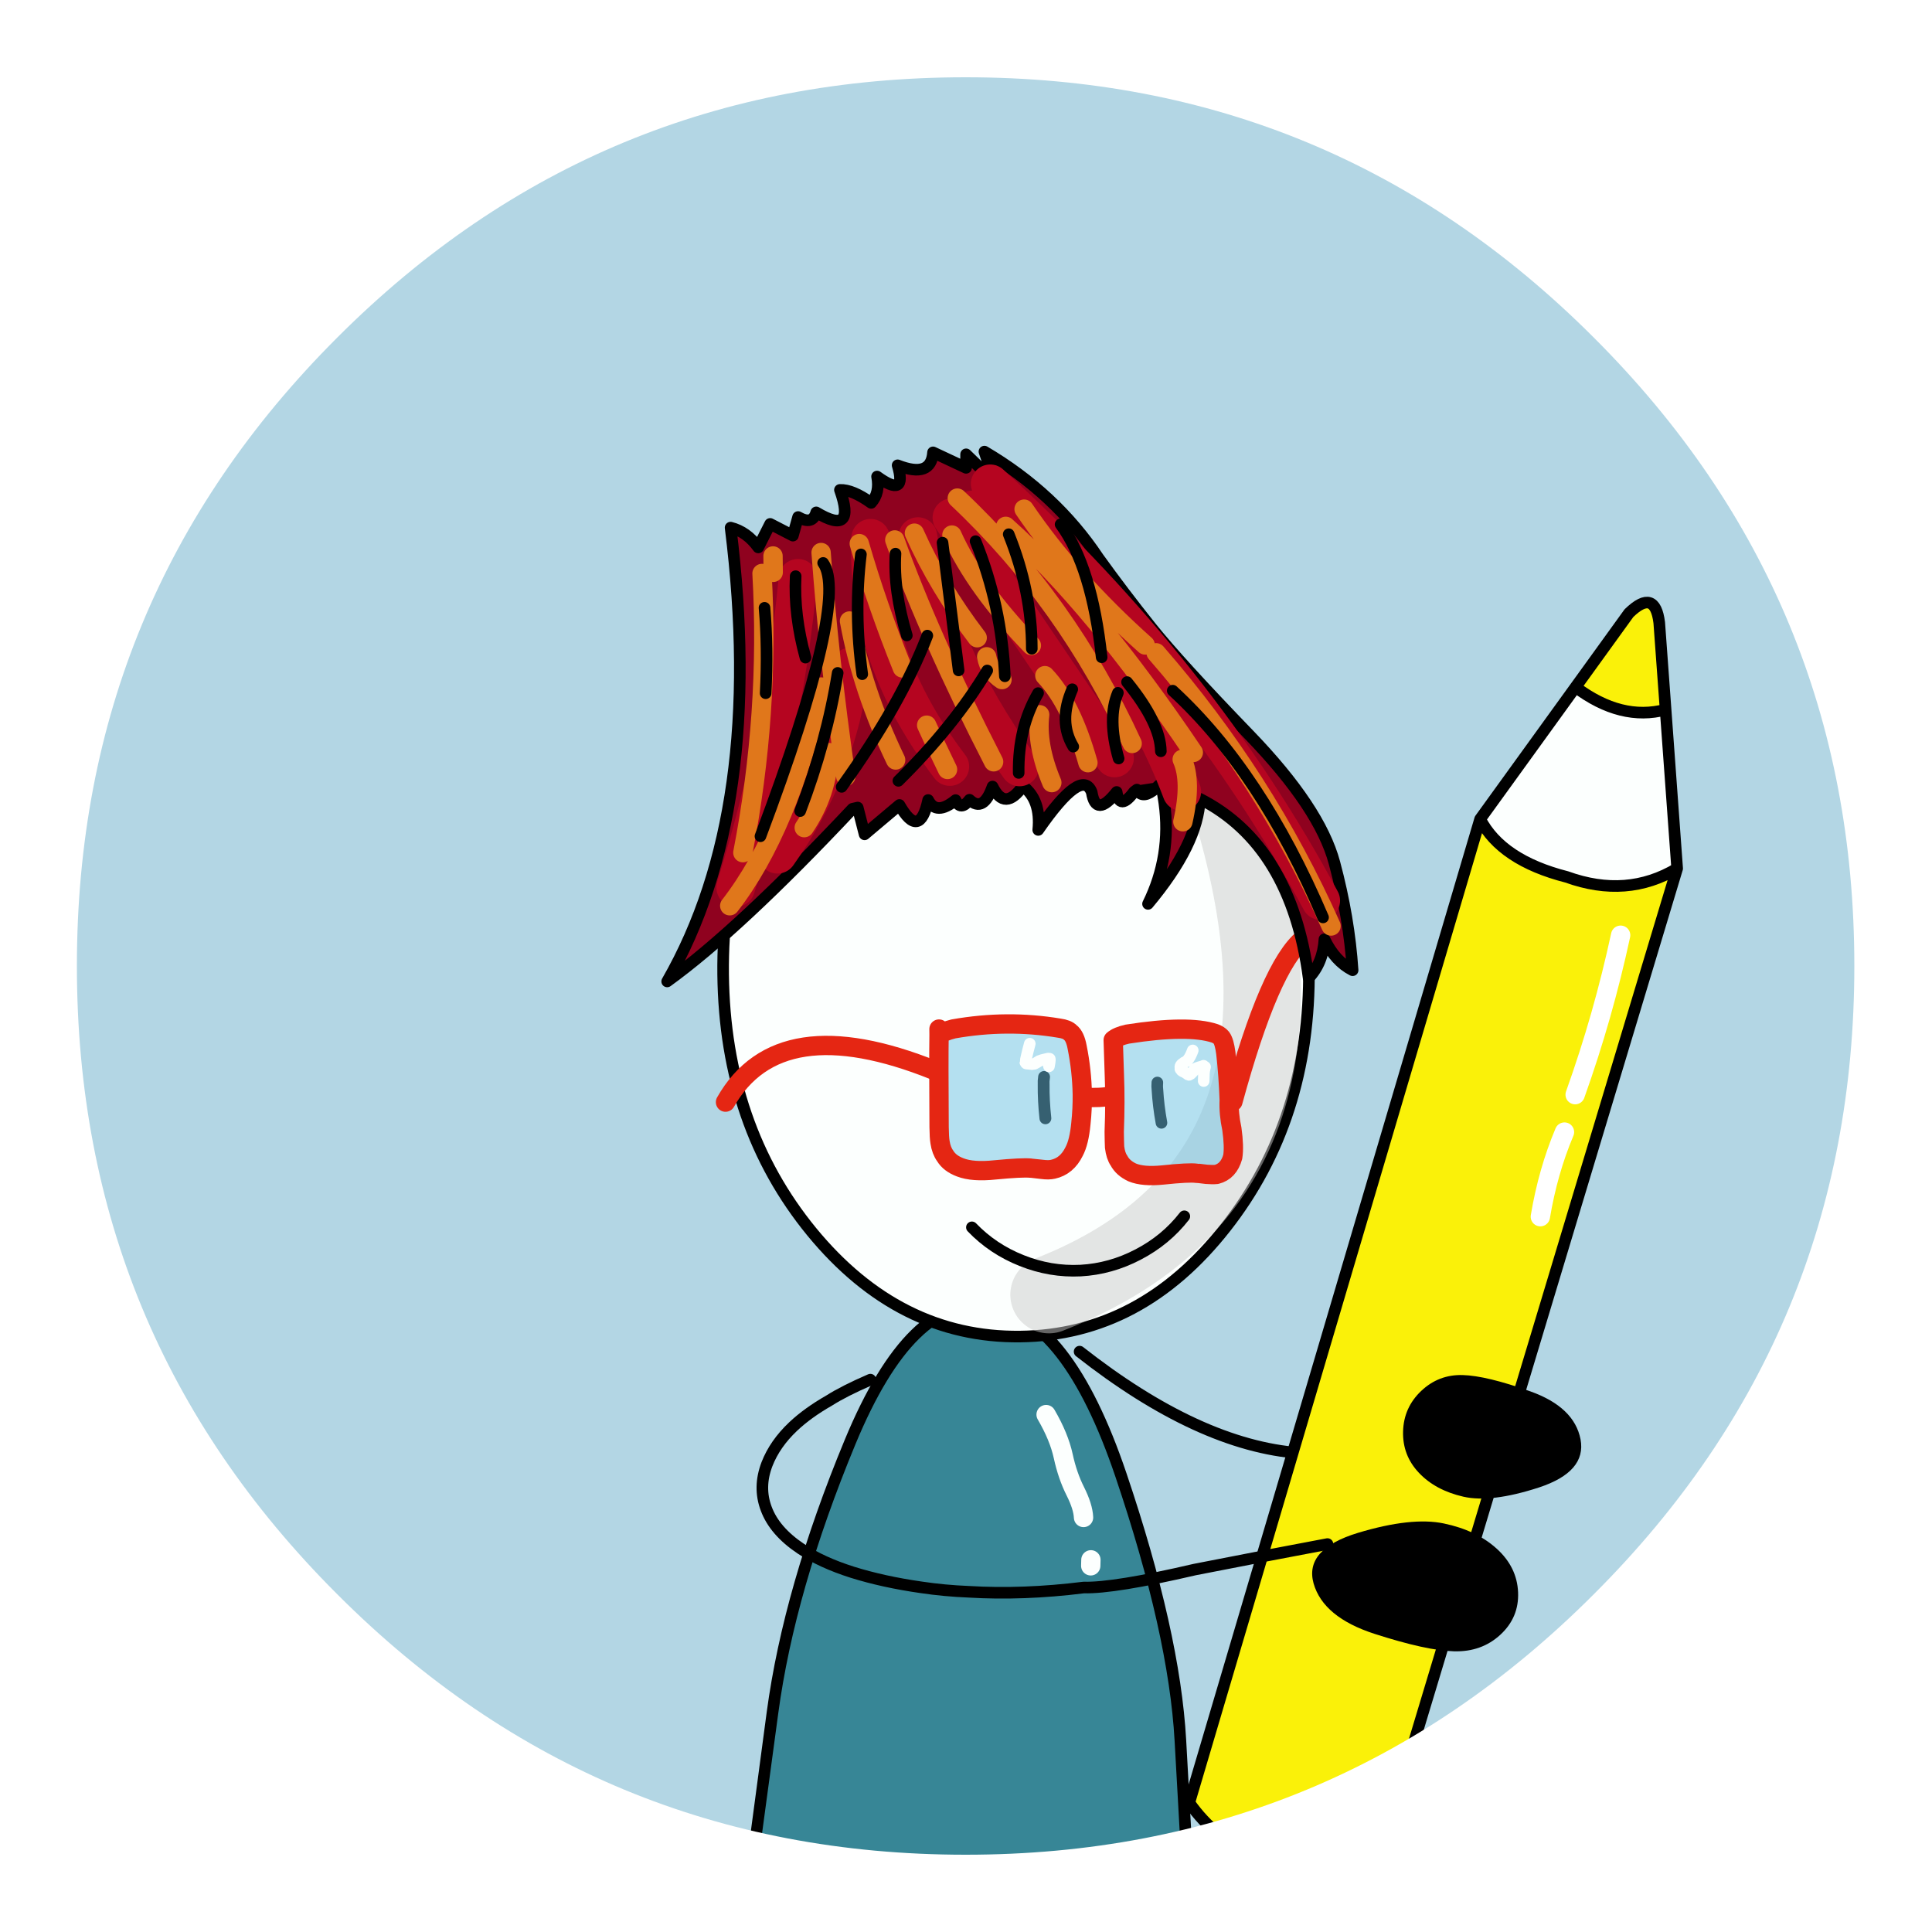 
<svg xmlns="http://www.w3.org/2000/svg" version="1.1" xmlns:xlink="http://www.w3.org/1999/xlink" preserveAspectRatio="none" x="0px" y="0px" width="500px" height="500px" viewBox="0 0 500 500">
<rect x="0" y="0" width="500" height="500" fill="#333333" stroke="none"/>
<defs>
<g id="background_0_Layer0_0_FILL">
<path fill="#B3D6E4" stroke="none" d="
M 173.2 -173.25
Q 101.5 -245 0 -245 -101.5 -245 -173.25 -173.25 -245 -101.5 -245 0 -245 101.5 -173.25 173.2 -101.5 245 0 245 101.5 245 173.2 173.2 245 101.5 245 0 245 -101.5 173.2 -173.25 Z"/>
</g>

<g id="lijf_0_Layer1_0_FILL">
<path fill="#378696" stroke="none" d="
M 36.15 -34.2
Q 21.257 -74.688 0.95 -77.05 -19.313 -79.422 -34.1 -40.9 -48.838 -2.368 -52.3 29.65 -55.704 61.706 -55.7 61.75 -55.7 67.25 -39.45 71.15 -23.1 75.05 0 75.05 23.1 75.05 39.4 71.15 55.7 67.25 55.7 61.75 55.701 61.702 53.4 34 51.095 6.293 36.15 -34.2 Z"/>
</g>

<g id="hoofd_39_Layer10_0_FILL">
<path fill="#FCFFFE" stroke="none" d="
M 44.5 -28.8
Q 66.75 -56.5 66.75 -95.65 66.75 -134.8 44.5 -162.5 22.3 -190.2 -9.05 -190.2 -40.4 -190.2 -62.65 -162.5 -84.85 -134.8 -84.85 -95.65 -84.85 -56.5 -62.65 -28.8 -40.4 -1.1 -9.05 -1.1 22.3 -1.1 44.5 -28.8 Z"/>
</g>

<g id="bril1_0_Layer1_0_FILL">
<path fill="#6DC2E4" fill-opacity="0.498" stroke="none" d="
M 18.55 -0.5
Q 18.5 -6.65 17.35 -12.7 16.85 -15.6 15.6 -16.55 14.8 -17.4 12.75 -17.7 -0.7 -20.1 -14.6 -17.8 -17.25 -17.15 -18.35 -16.3 -18.45 -12.45 -18.5 -7.1 -18.55 -0.8 -18.6 7.55 -18.6 10.25 -18.4 11.5 -18.1 13.65 -17.1 15.05 -15.95 17 -13.25 18.05 -10 19.35 -4.25 18.8 2.8 18.2 5 18.45 5.15 18.45 7.9 18.8 9.65 19.05 10.75 18.8 14.35 18.05 16.25 14.3 17.6 11.85 18.1 7.05 18.55 3.25 18.55 -0.5 Z"/>
</g>

<g id="bril2_0_Layer1_0_FILL">
<path fill="#6DC2E4" fill-opacity="0.498" stroke="none" d="
M 11.7 -0.4
Q 11.55 -6.7 10.95 -12.6 10.6 -15.5 9.85 -16.55 9.3 -17.25 8.15 -17.7 1.25 -20.05 -14.5 -17.75 -17.05 -17.2 -18.15 -16.25 -18.05 -12.25 -17.95 -7.05 -17.75 -0.6 -18.15 7.5 -18.15 10.1 -18.1 11.45 -17.85 13.7 -17 14.95 -16 16.9 -13.6 18.05 -10.8 19.25 -5.75 18.8 1.15 18.15 3 18.45 3.1 18.4 5.6 18.75 7.2 18.9 8.2 18.8 11.35 18.05 12.45 14.3 12.9 11.7 12.3 7.05 11.5 3.15 11.7 -0.4 Z"/>
</g>

<g id="haar_0_Layer3_0_FILL">
<path fill="#8F021F" stroke="none" d="
M 37.5 -22.7
Q 30.35 -31.85 24.1 -40.75 13.15 -57.6 -5.1 -68.6
L -2.5 -60.65 -9.85 -67.95 -9.9 -64.45 -18.4 -68.55
Q -18.95 -61.8 -27.6 -65.3 -25.15 -56.65 -32.95 -62.45 -32.2 -58.2 -34.55 -55.65 -39.4 -59.2 -42.6 -59.1 -38.45 -47 -48.8 -53.35 -49.8 -50 -53.5 -52.2
L -54.9 -47.4 -60.75 -50.5 -63.9 -44.45
Q -66.8 -48.55 -71 -49.65 -62.7 23.4 -88.7 67.6 -70.05 54.45 -40.25 23.45
L -38.9 23.15 -37.2 30.1 -28.1 22.6
Q -23 31.75 -20.65 21.4 -18.6 25.55 -13.55 21.5 -12.3 24.45 -9.95 21.45 -6.4 24.85 -3.95 18.1 -0.85 24.65 3.9 18.05 8.6 21.7 7.75 29.45 19.25 13.25 21.7 19.85 22.7 26.6 28.15 19.85 28.85 24.85 32.65 19.85
L 33.4 19.3
Q 33.5 19.5 33.65 19.7
L 38.25 19.05
Q 38.65 18.65 39.15 18.2
L 39.8 18.8
Q 40.2 20.8 40.45 22.8 42.2 36.55 35.95 48.9 49.1 33.55 49.65 21.85 73.15 34.15 77.3 68.55 81.05 64.7 81.5 58.55 84.2 64.3 88.7 66.65 87.95 53 84.3 38.8 80.65 24.55 62.65 5.5 44.65 -13.55 37.5 -22.7 Z"/>
</g>

<g id="potlood_0_Layer0_0_FILL">
<path fill="#FAF109" stroke="none" d="
M 59.85 -98.05
Q 47.05 -89.9 31.35 -95.1 14.35 -98.95 8.55 -109.45
L -59.8 146.95
Q -46.05 165.6 -12.15 166.65
L 59.85 -98.05
M 45.7 -80.4
Q 43.75 -70 41.1 -59.6 38.45 -49.25 35.05 -38.85 38.45 -49.25 41.1 -59.6 43.75 -70 45.7 -80.4
M 32.55 -29.1
Q 28.55 -18.85 26.9 -7.05 28.55 -18.85 32.55 -29.1
M 53.5 -161.5
Q 52.15 -170.45 45.6 -163.75
L 32.3 -144.25
Q 44.35 -135.7 55.75 -139.05
L 53.5 -161.5 Z"/>

<path fill="#FCFFFE" stroke="none" d="
M 32.3 -144.25
L 8.55 -109.45
Q 14.35 -98.95 31.35 -95.1 47.05 -89.9 59.85 -98.05
L 55.75 -139.05
Q 44.35 -135.7 32.3 -144.25 Z"/>
</g>

<g id="handje_0_Layer0_0_FILL">
<path fill="#000000" stroke="none" d="
M -41.05 -14
Q -45.45 -9.6 -45.45 -3.4 -45.45 2.8 -41.05 7.2 -36.65 11.6 -29.4 13.05 -22.2 14.5 -9.95 10.15 2.3 5.75 0.5 -2.6 -1.35 -10.9 -12.8 -14.65 -24.25 -18.4 -30.45 -18.4 -36.65 -18.4 -41.05 -14 Z"/>
</g>

<g id="afdek_0_Layer0_0_FILL">
<path fill="#FFFFFF" stroke="none" d="
M 250 -250
L -250 -250 -250 250 250 250 250 -250
M -169.8 -169.7
Q -99.55 -240 -0.1 -240 99.3 -240 169.55 -169.7 239.9 -99.45 239.9 0 239.9 99.45 169.55 169.65 99.3 240 -0.1 240 -99.55 240 -169.8 169.65 -240.1 99.45 -240.1 0 -240.1 -99.45 -169.8 -169.7 Z"/>
</g>

<path id="Symbool_9_0_Layer0_0_1_STROKES" stroke="#000000" stroke-width="3" stroke-linejoin="round" stroke-linecap="round" fill="none" d="
M -50.65 -13.2
Q -19.65 11.15 6.35 13.05 32.2 14.95 50.7 -0.9"/>

<path id="lijf_0_Layer1_0_1_STROKES" stroke="#000000" stroke-width="3" stroke-linejoin="round" stroke-linecap="round" fill="none" d="
M 55.7 61.75
Q 55.7 67.25 39.4 71.15 23.1 75.05 0 75.05 -23.1 75.05 -39.45 71.15 -55.7 67.25 -55.7 61.75 -55.704 61.706 -52.275 29.675 -48.838 -2.368 -34.075 -40.9 -19.313 -79.422 0.975 -77.05 21.257 -74.688 36.175 -34.2 51.095 6.293 53.4 34 55.701 61.702 55.7 61.75 Z"/>

<path id="lijf_0_Layer0_0_1_STROKES" stroke="#FCFFFE" stroke-width="5" stroke-linejoin="round" stroke-linecap="round" fill="none" d="
M 29 -10.5
L 29 -12.05
M 16.4 -49.3
Q 19.9 -43.647 21.125 -38.65 22.351 -33.659 24.475 -29.7 26.599 -25.738 26.8 -22.95"/>

<path id="hoofd_39_Layer10_0_1_STROKES" stroke="#000000" stroke-width="3" stroke-linejoin="round" stroke-linecap="round" fill="none" d="
M 66.75 -95.65
Q 66.75 -56.5 44.5 -28.8 22.3 -1.1 -9.05 -1.1 -40.4 -1.1 -62.65 -28.8 -84.85 -56.5 -84.85 -95.65 -84.85 -134.8 -62.65 -162.5 -40.4 -190.2 -9.05 -190.2 22.3 -190.2 44.5 -162.5 66.75 -134.8 66.75 -95.65 Z"/>

<path id="hoofd_39_Layer9_0_1_STROKES" stroke="#CCCCCC" stroke-opacity="0.498" stroke-width="20" stroke-linejoin="round" stroke-linecap="round" fill="none" d="
M -1.45 -11.85
Q 75.95 -41.15 46.45 -139.75"/>

<path id="ogen_39_Layer0_0_1_STROKES" stroke="#000000" stroke-width="3" stroke-linejoin="round" stroke-linecap="round" fill="none" d="
M -1.9 -1.25
Q -2 -0.1 -1.9 0.6 -1.7 4.8 -0.95 9.2"/>

<path id="bril1_0_Layer1_0_1_STROKES" stroke="#E52613" stroke-width="5" stroke-linejoin="round" stroke-linecap="round" fill="none" d="
M -18.35 -16.3
Q -17.25 -17.15 -14.6 -17.8 -0.7 -20.1 12.75 -17.7 14.8 -17.4 15.6 -16.55 16.85 -15.6 17.35 -12.7 18.5 -6.65 18.55 -0.5 18.55 3.25 18.1 7.05 17.6 11.85 16.25 14.3 14.35 18.05 10.75 18.8 9.65 19.05 7.9 18.8 5.15 18.45 5 18.45 2.8 18.2 -4.25 18.8 -10 19.35 -13.25 18.05 -15.95 17 -17.1 15.05 -18.1 13.65 -18.4 11.5 -18.6 10.25 -18.6 7.55 -18.55 -0.8 -18.5 -7.1 -18.45 -12.45 -18.35 -16.3 -18.35 -17.1 -18.35 -17.8"/>

<path id="bril1_0_Layer0_0_1_STROKES" stroke="#FCFFFE" stroke-width="3" stroke-linejoin="round" stroke-linecap="round" fill="none" d="
M 5.1 -13.75
Q 4.5 -11.6 4.25 -10.5 4 -9.65 4 -9.1 3.9 -9 3.9 -8.95 3.9 -8.85 4 -8.85 4 -8.6 4.35 -8.6 4.6 -8.6 5.25 -8.5 5.7 -8.4 6 -8.5 6.3 -8.5 6.75 -8.8
L 7.5 -9.25
Q 8.1 -9.5 9.35 -9.75
L 9.85 -9.85
Q 10.25 -9.85 10.25 -9.75
L 10.25 -9.35
Q 10.25 -9.1 10 -7.85"/>

<path id="bril2_0_Layer1_0_1_STROKES" stroke="#E52613" stroke-width="5" stroke-linejoin="round" stroke-linecap="round" fill="none" d="
M -18.15 -16.25
Q -17.05 -17.2 -14.5 -17.75 1.25 -20.05 8.15 -17.7 9.3 -17.25 9.85 -16.55 10.6 -15.5 10.95 -12.6 11.55 -6.7 11.7 -0.4 11.5 3.15 12.3 7.05 12.9 11.7 12.45 14.3 11.35 18.05 8.2 18.8 7.2 18.9 5.6 18.75 3.1 18.4 3 18.45 1.15 18.15 -5.75 18.8 -10.8 19.25 -13.6 18.05 -16 16.9 -17 14.95 -17.85 13.7 -18.1 11.45 -18.15 10.1 -18.15 7.5 -17.75 -0.6 -17.95 -7.05 -18.05 -12.25 -18.15 -16.25 Z"/>

<path id="bril2_0_Layer0_0_1_STROKES" stroke="#FCFFFE" stroke-width="3" stroke-linejoin="round" stroke-linecap="round" fill="none" d="
M 2.4 -13.35
Q 1.4 -10.65 0.2 -10.3 -1.2 -9.45 -0.75 -8.8
L -0.8 -8.65
Q -0.95 -8.5 -0.7 -8.5 -0.75 -8.2 -0.15 -7.9 0 -7.95 0.8 -7.35 1.45 -6.8 1.5 -7.2 1.75 -7.05 2.15 -7.65 2.45 -7.75 2.75 -8.45 3.2 -8.8 4.6 -9.15 4.8 -8.85 5.15 -9.35 5.25 -9.1 5.55 -9.05 5.3 -8.65 5.4 -8.4 5.2 -7.9 5.15 -5.4"/>

<path id="Symbool_229_0_Layer0_0_1_STROKES" stroke="#000000" stroke-width="3" stroke-linejoin="round" stroke-linecap="round" fill="none" d="
M -27.5 -4.65
Q -22.15 1.05 -14.7 4.1 -7.3 7.15 0.5 6.85 8.3 6.5 15.45 2.85 22.65 -0.8 27.5 -6.9"/>

<path id="Symbool_204_0_Layer0_0_1_STROKES" stroke="#E52613" stroke-width="5" stroke-linejoin="round" stroke-linecap="round" fill="none" d="
M -9.35 20.95
Q 0.6 -14.05 9.4 -21"/>

<path id="Symbool_179_0_Layer0_0_1_STROKES" stroke="#E52613" stroke-width="5" stroke-linejoin="round" stroke-linecap="round" fill="none" d="
M -3.25 0.2
L -1.55 0.2
Q 2 0.25 3.3 -0.25"/>

<path id="Symbool_154_0_Layer0_0_1_STROKES" stroke="#E52613" stroke-width="5" stroke-linejoin="round" stroke-linecap="round" fill="none" d="
M 27.1 -0.4
Q -13 -17.05 -27.1 7.2"/>

<path id="haar_0_Layer3_0_1_STROKES" stroke="#000000" stroke-width="3" stroke-linejoin="round" stroke-linecap="round" fill="none" d="
M 38.25 19.05
Q 38.65 18.65 39.15 18.2
L 39.8 18.8
Q 40.2 20.8 40.45 22.8 42.2 36.55 35.95 48.9 49.1 33.55 49.65 21.85 73.15 34.15 77.3 68.55 81.05 64.7 81.5 58.55 84.2 64.3 88.7 66.65 87.95 53 84.3 38.8 80.65 24.55 62.65 5.5 44.65 -13.55 37.5 -22.7 30.35 -31.85 24.1 -40.75 13.15 -57.6 -5.1 -68.6
L -2.5 -60.65 -9.85 -67.95 -9.9 -64.45 -18.4 -68.55
Q -18.95 -61.8 -27.6 -65.3 -25.15 -56.65 -32.95 -62.45 -32.2 -58.2 -34.55 -55.65 -39.4 -59.2 -42.6 -59.1 -38.45 -47 -48.8 -53.35 -49.8 -50 -53.5 -52.2
L -54.9 -47.4 -60.75 -50.5 -63.9 -44.45
Q -66.8 -48.55 -71 -49.65 -62.7 23.4 -88.7 67.6 -70.05 54.45 -40.25 23.45
L -38.9 23.15 -37.2 30.1 -28.1 22.6
Q -23 31.75 -20.65 21.4 -18.6 25.55 -13.55 21.5 -12.3 24.45 -9.95 21.45 -6.4 24.85 -3.95 18.1 -0.85 24.65 3.9 18.05 8.6 21.7 7.75 29.45 19.25 13.25 21.7 19.85 22.7 26.6 28.15 19.85 28.85 24.85 32.65 19.85
L 33.4 19.3
Q 33.5 19.5 33.65 19.7
L 38.25 19.05
Q 35.05 21.75 33.65 19.7"/>

<path id="haar_0_Layer2_0_1_STROKES" stroke="#B50520" stroke-width="10" stroke-linejoin="round" stroke-linecap="round" fill="none" d="
M -3.7 -60.25
Q 49.878 -10.27 80.65 48.55
M 45 19.95
Q 30.632 -19.775 -8.3 -53.55
M 27.7 11.05
L -13.7 -51.6
M -22.55 -46.8
Q -18.379 -17.48 3.1 13.1
M -14.95 12.8
Q -36.277 -15.893 -34.8 -46.5
M -53.7 -36.35
Q -57.84 3.575 -70.7 43.5
M -59.8 35
Q -44.202 13.696 -40.4 -13.25"/>

<path id="haar_0_Layer1_0_1_STROKES" stroke="#E0771B" stroke-width="5" stroke-linejoin="round" stroke-linecap="round" fill="none" d="
M 5 -53.6
Q 17.18 -35.251 35.95 -18.1
M 45.2 27.75
Q 47.696 17.379 45.2 11.6
M 38.75 -16.05
Q 66.557 16.582 83.25 55.15
M 48.1 9.85
Q 22.676 -28.716 0.2 -49.2
M 8.45 -0.35
Q 7.427 7.451 11.4 17.25
M 9.9 -10.45
Q 16.63 -3.238 20.8 12.2
M -60.1 -42.2
L -60.1 -37.95
M -37.75 -45.15
Q -33.314 -29.178 -26.95 -12.85
M -23.45 -47.7
Q -17.374 -33.668 -7.5 -20.45
M -5.1 -15.5
Q -4.436 -11.733 -1.2 -9.55
M -20.825 2.025
Q -18.298 7.76 -15.55 13.55
M -52.8 28.2
Q -46.72 19.443 -46.15 8.85
M -3.6 11.7
Q -19.668 -20.452 -28.55 -46
M -40.5 -25.15
Q -37.431 -7.185 -28.95 10.95
M -47.65 -42.95
Q -45.927 -15.305 -41.9 15.05
M -63 -37.7
Q -61.344 -1.6 -68.75 34.5
M -72.3 48.2
Q -56.803 28.642 -48 -8.15
M -12.25 -56.65
Q 15.78 -29.703 32.3 7.35
M -13.75 -47.1
Q -7.787 -33.435 6.5 -18.3"/>

<path id="haar_0_Layer0_0_1_STROKES" stroke="#000000" stroke-width="3" stroke-linejoin="round" stroke-linecap="round" fill="none" d="
M 0.95 -47.15
Q 6.751 -32.3 6.6 -17.45
M 14.4 -49.55
Q 22.356 -38.546 24.65 -15.05
M 8.1 -5.95
Q 2.796 2.964 2.85 14.65
M 16.95 -6.85
Q 13.212 1.449 17.05 8
M 28.75 -5.8
Q 25.906 0.804 28.75 11.2
M 31.15 -8.55
Q 39.662 2.145 39.7 9.45
M 42.95 -6.2
Q 65.587 15.107 81.2 52.9
M -62.45 -28.8
Q -61.67 -18.505 -62.4 -6.7
M -54.3 -36.9
Q -54.91 -26.839 -52 -15.8
M -7.65 -45.45
Q -1.113 -28.789 -0.45 -10.4
M -16.2 -45.15
L -12.4 -12.05
M -37.35 -42.35
Q -39.365 -27.216 -37.35 -11.35
M -28.4 -42.45
Q -29.079 -32.913 -25.7 -21.25
M -20.4 -21.15
Q -27.464 -3.358 -43 17.75
M -5 -11.95
Q -13.755 2.29 -28.3 16.35
M -47.15 -40.25
Q -40.481 -30.669 -64.15 30.3
M -43.7 -11.75
Q -46.738 5.984 -53.8 23.9"/>

<path id="potlood_0_Layer0_0_1_STROKES" stroke="#000000" stroke-width="3" stroke-linejoin="round" stroke-linecap="round" fill="none" d="
M 55.75 -139.05
L 53.5 -161.5
Q 52.15 -170.45 45.6 -163.75
L 32.3 -144.25
Q 44.35 -135.7 55.75 -139.05
L 59.85 -98.05 -12.15 166.65
Q -46.05 165.6 -59.8 146.95
L 8.55 -109.45 32.3 -144.25
M 8.55 -109.45
Q 14.35 -98.95 31.35 -95.1 47.05 -89.9 59.85 -98.05"/>

<path id="potlood_0_Layer0_0_2_STROKES" stroke="#FFFFFF" stroke-width="5" stroke-linejoin="round" stroke-linecap="round" fill="none" d="
M 45.7 -80.4
Q 43.75 -70 41.1 -59.6 38.45 -49.25 35.05 -38.85
M 32.55 -29.1
Q 28.55 -18.85 26.9 -7.05"/>

<path id="Symbool_25_0_Layer0_0_1_STROKES" stroke="#000000" stroke-width="3" stroke-linejoin="round" stroke-linecap="round" fill="none" d="
M -45.15 -27.55
Q -51.95 -24.6 -55.8 -22.15 -61.4 -18.95 -65.15 -15.4 -69.85 -10.95 -71.9 -5.7 -74.2 0.3 -72.1 5.85 -69.95 11.65 -63.15 16.2 -57.7 19.8 -49.8 22.3 -41.8 24.8 -32 26.2 -25.95 27.1 -19.7 27.35 -5.6 28.2 10.05 26.25 17.95 26.45 38.8 21.6 56.1 18.2 73.15 15"/>

<path id="afdek_0_Layer0_0_1_STROKES" stroke="#FFFFFF" stroke-width="20" stroke-linejoin="round" stroke-linecap="round" fill="none" d="
M 239.9 0
Q 239.9 99.45 169.55 169.65 99.3 240 -0.1 240 -99.55 240 -169.8 169.65 -240.1 99.45 -240.1 0 -240.1 -99.45 -169.8 -169.7 -99.55 -240 -0.1 -240 99.3 -240 169.55 -169.7 239.9 -99.45 239.9 0 Z"/>
</defs>

<g transform="matrix( 1, 0, 0, 1, 250,250) ">
<g transform="matrix( 1, 0, 0, 1, 0,0) ">
<use xlink:href="#background_0_Layer0_0_FILL"/>
</g>
</g>

<g transform="matrix( 1, 0, 0, 1, 330.05,363) ">
<g transform="matrix( 1, 0, 0, 1, 0,0) ">
<use xlink:href="#Symbool_9_0_Layer0_0_1_STROKES"/>
</g>
</g>

<g transform="matrix( 1, 0.027, -0.027, 1, 253,414.95) ">
<g transform="matrix( 1, 0, 0, 1, 0,0) ">
<use xlink:href="#lijf_0_Layer1_0_FILL"/>

<use xlink:href="#lijf_0_Layer1_0_1_STROKES"/>
</g>

<g transform="matrix( 1, 0, 0, 1, 0,0) ">
<use xlink:href="#lijf_0_Layer0_0_1_STROKES"/>
</g>
</g>

<g transform="matrix( 1, -0.011, 0.011, 1, 273.05,346.9) ">
<g transform="matrix( 1, 0, 0, 1, 0,0) ">
<use xlink:href="#hoofd_39_Layer10_0_FILL"/>

<use xlink:href="#hoofd_39_Layer10_0_1_STROKES"/>
</g>

<g transform="matrix( 1, 0, 0, 1, 0,0) ">
<use xlink:href="#hoofd_39_Layer9_0_1_STROKES"/>
</g>

<g transform="matrix( 1.018, 0.071, -0.071, 1.018, -0.25,-66.8) ">
<g transform="matrix( 1, 0, 0, 1, 0,0) ">
<use xlink:href="#ogen_39_Layer0_0_1_STROKES"/>
</g>
</g>

<g transform="matrix( 1, 0, 0, 1, 29.1,-65.2) ">
<g transform="matrix( 1, 0, 0, 1, 0,0) ">
<use xlink:href="#ogen_39_Layer0_0_1_STROKES"/>
</g>
</g>

<g transform="matrix( 1, 0, 0, 1, -10.8,-63.1) ">
<g transform="matrix( 1, 0, 0, 1, 0,0) ">
<use xlink:href="#bril1_0_Layer1_0_FILL"/>

<use xlink:href="#bril1_0_Layer1_0_1_STROKES"/>
</g>

<g transform="matrix( 1, 0, 0, 1, 0,0) ">
<use xlink:href="#bril1_0_Layer0_0_1_STROKES"/>
</g>
</g>

<g transform="matrix( 1, 0, 0, 1, 34.05,-61.3) ">
<g transform="matrix( 1, 0, 0, 1, 0,0) ">
<use xlink:href="#bril2_0_Layer1_0_FILL"/>

<use xlink:href="#bril2_0_Layer1_0_1_STROKES"/>
</g>

<g transform="matrix( 1, 0, 0, 1, 0,0) ">
<use xlink:href="#bril2_0_Layer0_0_1_STROKES"/>
</g>
</g>

<g transform="matrix( 1, 0, 0, 1, 6.3,-24.85) ">
<g transform="matrix( 1, 0, 0, 1, 0,0) ">
<use xlink:href="#Symbool_229_0_Layer0_0_1_STROKES"/>
</g>
</g>

<g transform="matrix( 1, 0, 0, 1, 56.05,-82.25) ">
<g transform="matrix( 1, 0, 0, 1, 0,0) ">
<use xlink:href="#Symbool_204_0_Layer0_0_1_STROKES"/>
</g>
</g>

<g transform="matrix( 1, 0, 0, 1, 11.95,-62.95) ">
<g transform="matrix( 1, 0, 0, 1, 0,0) ">
<use xlink:href="#Symbool_179_0_Layer0_0_1_STROKES"/>
</g>
</g>

<g transform="matrix( 1, 0, 0, 1, -57.5,-69.8) ">
<g transform="matrix( 1, 0, 0, 1, 0,0) ">
<use xlink:href="#Symbool_154_0_Layer0_0_1_STROKES"/>
</g>
</g>

<g transform="matrix( 1, 0, 0, 1, -10.65,-161.6) ">
<g transform="matrix( 1, 0, 0, 1, 0,0) ">
<use xlink:href="#haar_0_Layer3_0_FILL"/>

<use xlink:href="#haar_0_Layer3_0_1_STROKES"/>
</g>

<g transform="matrix( 1, 0, 0, 1, 0,0) ">
<use xlink:href="#haar_0_Layer2_0_1_STROKES"/>
</g>

<g transform="matrix( 1, 0, 0, 1, 0,0) ">
<use xlink:href="#haar_0_Layer1_0_1_STROKES"/>
</g>

<g transform="matrix( 1, 0, 0, 1, 0,0) ">
<use xlink:href="#haar_0_Layer0_0_1_STROKES"/>
</g>
</g>
</g>

<g transform="matrix( 1, 0.027, -0.027, 1, 371.55,321.2) ">
<g transform="matrix( 1, 0, 0, 1, 0,0) ">
<g transform="matrix( 1, 0, 0, 1, 0,0) ">
<use xlink:href="#potlood_0_Layer0_0_FILL"/>

<use xlink:href="#potlood_0_Layer0_0_1_STROKES"/>

<use xlink:href="#potlood_0_Layer0_0_2_STROKES"/>
</g>
</g>

<g transform="matrix( 1, 0, 0, 1, 38.35,52.85) ">
<g transform="matrix( 1, 0, 0, 1, 0,0) ">
<use xlink:href="#handje_0_Layer0_0_FILL"/>
</g>
</g>

<g transform="matrix( -1.151, 0, -0.074, -1.049, -28.8,86.65) ">
<g transform="matrix( 1, 0, 0, 1, 0,0) ">
<use xlink:href="#handje_0_Layer0_0_FILL"/>
</g>
</g>
</g>

<g transform="matrix( 1, 0, 0, 1, 270.4,384.6) ">
<g transform="matrix( 1, 0, 0, 1, 0,0) ">
<use xlink:href="#Symbool_25_0_Layer0_0_1_STROKES"/>
</g>
</g>

<g transform="matrix( 1, 0, 0, 1, 250,250) ">
<g transform="matrix( 1, 0, 0, 1, 0,0) ">
<use xlink:href="#afdek_0_Layer0_0_FILL"/>

<use xlink:href="#afdek_0_Layer0_0_1_STROKES"/>
</g>
</g>
</svg>
